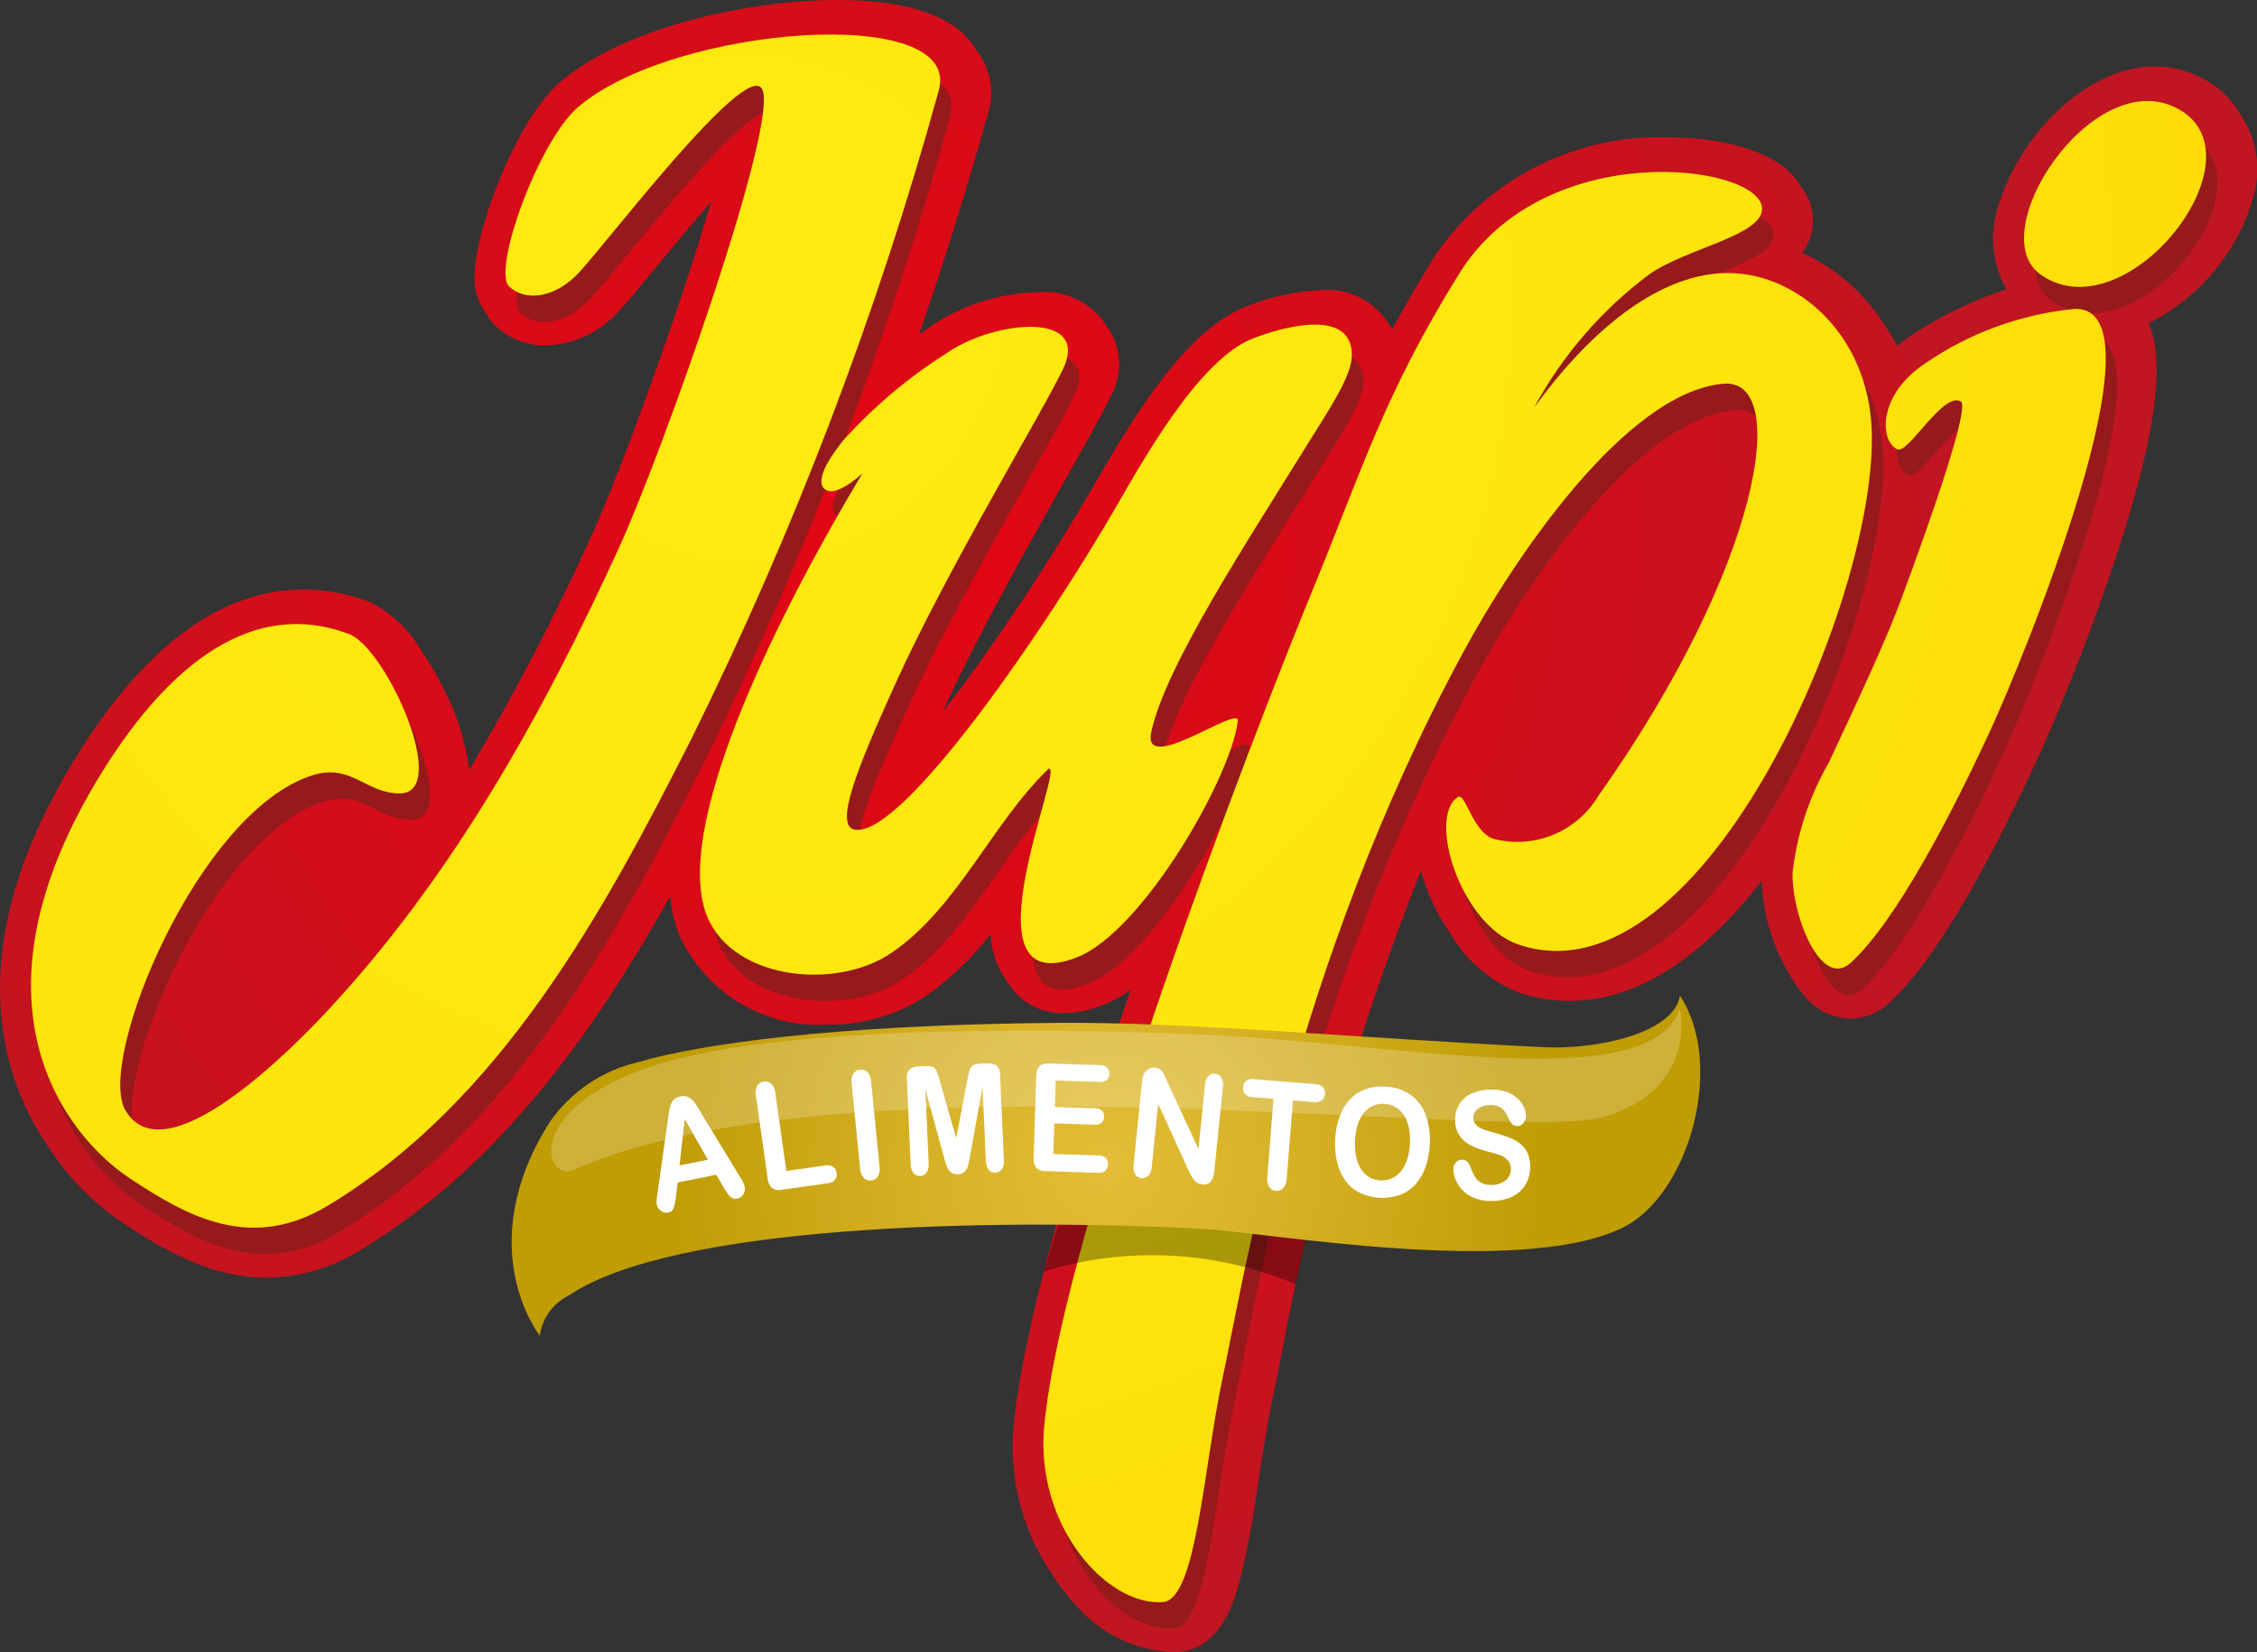 <?xml version="1.0" encoding="utf-8"?>
<!-- Generator: Adobe Illustrator 25.1.0, SVG Export Plug-In . SVG Version: 6.00 Build 0)  -->
<svg version="1.1" id="Layer_1" xmlns="http://www.w3.org/2000/svg" xmlns:xlink="http://www.w3.org/1999/xlink" x="0px" y="0px"
	 viewBox="0 0 95.617 70" style="enable-background:new 0 0 95.617 70;" xml:space="preserve">
<rect x="0" y="0" width="95.617" height="70" fill="#333333" stroke="none"/>
<style type="text/css">
	.st0{fill:url(#SVGID_1_);}
	.st1{fill:#96191B;}
	.st2{fill:url(#SVGID_2_);}
	.st3{fill:url(#SVGID_3_);}
	.st4{fill:url(#SVGID_4_);}
	.st5{fill:url(#SVGID_5_);}
	.st6{fill:url(#SVGID_6_);}
	.st7{opacity:0.33;fill:#010101;enable-background:new    ;}
	.st8{fill:url(#SVGID_7_);}
	.st9{fill:#FFFFFF;}
	.st10{opacity:0.21;fill:#FFFFFF;enable-background:new    ;}
</style>
<g>
	<g id="Layer_2_1_">
		<g id="Layer_1-2">
			
				<radialGradient id="SVGID_1_" cx="36.977" cy="49.266" r="48.607" gradientTransform="matrix(1 0 0 -1 0 72)" gradientUnits="userSpaceOnUse">
				<stop  offset="0.003" style="stop-color:#E30613"/>
				<stop  offset="0.485" style="stop-color:#D40D19"/>
				<stop  offset="0.999" style="stop-color:#BF1622"/>
			</radialGradient>
			<path class="st0" d="M94.882,4.8c-0.411-0.694-1.027-1.244-1.764-1.574
				c-0.573-0.271-1.2-0.411-1.834-0.409c-2.941,0-5.696,2.966-6.562,5.715
				c-0.47,1.219-0.367,2.585,0.279,3.721c-1.432,0.471-2.794,1.133-4.05,1.967
				c-0.198,0.133-0.387,0.279-0.568,0.434c-0.165-0.309-0.349-0.607-0.55-0.893
				c-0.342-0.542-0.747-1.042-1.205-1.491c-0.663-0.651-1.437-1.178-2.286-1.556
				C76.681,10.276,76.844,9.728,76.8,9.176c-0.035-0.464-0.211-0.906-0.504-1.267
				c-0.834-1.522-3.374-2.088-5.56-2.088c-3.987-0.155-7.768,1.77-9.99,5.083
				c-0.675,1.09-1.248,2.089-1.755,3.038c-0.047-0.074-0.098-0.145-0.153-0.213
				c-0.599-0.97-1.688-1.525-2.824-1.44c-1.107,0.047-2.198,0.285-3.225,0.703
				c-2.478,0.962-4.615,4.39-6.424,7.527l-0.167,0.289c-1.646,2.823-3.44,5.557-5.375,8.19
				c-0.318,0.428-0.614,0.816-0.892,1.17c1.437-3.167,3.581-6.973,5.149-9.757
				c0.907-1.61,1.623-2.882,1.965-3.605c0.492-0.865,0.483-1.926-0.022-2.783
				c-0.048-0.076-0.101-0.15-0.157-0.22c-0.025-0.045-0.049-0.088-0.074-0.126
				c-0.643-0.913-1.729-1.407-2.84-1.294c-1.414,0.035-2.797,0.422-4.024,1.126l-0.042,0.022
				l-0.052,0.033l-0.013,0.008c-0.123,0.075-0.245,0.154-0.363,0.236
				c-0.144,0.095-0.32,0.215-0.517,0.351c1.055-3.073,2.038-6.211,2.926-9.39
				c0.268-0.887,0.096-1.848-0.463-2.587l-0.021-0.025c-0.063-0.112-0.133-0.219-0.21-0.321
				C40.248,0.618,38.333,0,35.481,0c-3.838,0-9.109,1.195-11.754,3.48
				c-1.865,1.611-3.577,6.205-3.622,8.127c-0.047,0.61,0.135,1.215,0.511,1.698
				c0.098,0.188,0.226,0.358,0.379,0.505c0.578,0.541,1.342,0.839,2.134,0.831
				c1.178-0.044,2.288-0.565,3.075-1.442c0.309-0.325,0.821-0.947,1.53-1.807
				c0.529-0.642,1.45-1.76,2.388-2.841c-0.328,1.133-0.76,2.52-1.325,4.208
				c-1.277,3.814-2.854,8.004-3.75,9.961c-1.533,3.394-3.258,6.699-5.168,9.896
				c-0.154-1.18-0.512-2.325-1.058-3.383c-0.267-0.547-0.574-1.072-0.918-1.573
				c-0.513-0.93-1.296-1.684-2.246-2.16c-0.891-0.342-1.837-0.52-2.791-0.524
				C9.405,24.975,6.188,27.318,3.303,31.941c-2.923,4.683-3.913,9.028-2.943,12.915
				c0.33,1.338,0.904,2.603,1.691,3.734c0.802,1.258,1.852,2.338,3.086,3.177
				c1.807,1.197,3.772,2.366,6.158,2.366c1.412-0.017,2.793-0.424,3.988-1.178
				c5.786-3.5,9.774-9.045,13.107-14.972c0.037,0.411,0.117,0.817,0.236,1.212
				c0.161,0.509,0.405,0.988,0.721,1.419c1.273,1.86,3.424,2.921,5.675,2.798
				c1.496,0.023,2.965-0.402,4.218-1.22c1.03-0.733,1.947-1.613,2.721-2.613
				c0.028,0.699,0.26,1.375,0.667,1.945c0.007,0.009,0.015,0.017,0.022,0.026
				c0.062,0.111,0.132,0.219,0.209,0.321c0.525,0.683,1.345,1.075,2.207,1.054
				c0.582-0.013,1.156-0.135,1.692-0.36c0.403-0.164,0.785-0.374,1.139-0.626
				c-0.327,0.952-0.638,1.875-0.933,2.769l-0.515,0.674l0.37-0.231
				c-2.276,6.938-3.58,12.067-3.88,15.275c-0.205,2.222,0.376,4.446,1.641,6.284
				c0.268,0.428,0.573,0.831,0.912,1.205c1.029,1.239,2.527,1.994,4.136,2.086
				c0.104,0,0.208-0.004,0.31-0.012c1.818-0.14,2.386-2.27,2.6-3.071
				c0.334-1.404,0.597-2.823,0.788-4.253c0.185-1.201,0.376-2.444,0.604-3.502
				c0.096-0.448,0.207-1.003,0.334-1.647c1.301-7.055,3.288-13.966,5.935-20.634
				c0.259,0.96,0.683,1.868,1.254,2.682c0.656,1.13,1.674,2.005,2.89,2.483
				c0.691,0.237,1.416,0.358,2.146,0.359c2.384,0,4.747-1.262,7.021-3.75
				c0.386-0.422,0.762-0.874,1.127-1.346c0.047,1.509,0.509,2.975,1.336,4.238
				c0.163,0.276,0.357,0.532,0.577,0.765c0.47,0.525,1.138,0.831,1.843,0.843
				c0.621-0.006,1.216-0.25,1.662-0.682c1.727-1.589,3.84-5.074,6.281-10.358
				c1.281-2.873,2.416-5.809,3.401-8.797c1.953-6.005,1.817-8.393,1.291-9.625
				c2.194-1.099,3.816-3.079,4.462-5.445C95.808,7.064,95.586,5.802,94.882,4.8z"/>
			<path class="st1" d="M49.969,43.295l0.002-0.01l-0.008,0.013L49.969,43.295z"/>
			<path class="st1" d="M24.953,5.665c-1.664,1.437-3.636,6.896-2.907,7.588
				c0.692,0.657,1.942,0.48,2.925-0.553c1.156-1.215,7.058-9.006,7.782-7.83
				c0.798,1.297-4.195,15.395-6.067,19.484c-3.227,7.052-7.074,13.967-12.427,19.683
				c-1.214,1.297-6.796,7.058-8.481,4.097C4.567,46.002,8.883,35.462,13.727,33.959
				c1.644-0.51,2.247,0.777,3.692,0.771c2.164-0.01-0.561-6.152-2.162-6.756
				C11.21,26.448,7.67,29.232,4.845,33.758C-1.303,43.607,3.296,49.263,5.969,51.033
				c2.416,1.6,5.116,3.149,8.416,1.153c7.3-4.416,11.642-12.373,15.357-19.714
				c4.372-8.818,7.89-18.035,10.506-27.523C41.284,1.24,28.974,2.192,24.953,5.665z"/>
			<path class="st1" d="M79.745,18.892c-0.344-3.818-3.306-6.323-6.277-6.204
				c-2.842,0.114-5.696,2.517-8.001,5.702c1.198-2.217,2.866-4.147,4.886-5.655
				c1.553-1.101,4.867-1.654,4.774-2.815c-0.15-1.87-9.229-3.026-12.837,2.798
				c-3.176,5.126-4.034,8.125-6.297,13.625C53.701,31.917,45.51,53.054,44.716,61.537
				c-0.395,4.214,2.648,7.638,5.034,7.454c1.424-0.11,1.715-5.743,2.536-9.555
				c0.864-4.011,2.947-17.335,10.21-30.739c2.111-3.896,6.845-10.961,10.993-11.324
				c2.887-0.253,1.578,7.764-5.303,17.468c-0.888,1.483-2.629,2.227-4.314,1.842
				c-1-0.173-1.293-2.027-1.639-1.797c-1.29,0.856,0.112,5.408,2.568,6.245
				C72.728,43.833,80.363,25.743,79.745,18.892z M49.969,43.295l-0.006,0.003l0.008-0.013L49.969,43.295z
				"/>
			<path class="st1" d="M52.919,31.661c0.09-0.731-4.06,2.34-3.67,0.479
				c0.591-2.814,4.171-8.235,6.631-12.219c0.864-1.4,1.873-2.859,1.87-3.763
				c-0.005-1.943-2.744-1.265-4.207-0.697c-2.26,0.878-4.642,5.158-5.777,7.119
				C44.745,27.799,38.767,36.509,36.724,36.272c-0.944-0.11,0.055-2.578,1.64-6.086
				c2.278-5.04,6.267-11.571,7.157-13.455c1.094-2.316-2.519-2.096-4.645-0.844l-0.015,0.008l-0.023,0.015
				c-0.105,0.063-0.205,0.128-0.302,0.196c-1.606,1.023-3.066,2.258-4.341,3.671
				c-1.666,2.095-0.558,2.149-0.558,2.149s0.419,0.106,1.376-0.754c-3.4,5.646-7.907,14.562-6.675,18.502
				c0.912,2.917,5.483,3.476,7.925,1.8c2.786-1.912,4.243-5.479,6.63-7.784
				c0.783-0.336-3.801,9.947,1.213,7.984C48.865,40.594,52.62,34.094,52.919,31.661z"/>
			<path class="st1" d="M88.381,14.203c-2.284,0.219-4.473,1.018-6.362,2.321
				c-2.018,1.349-1.9,3.295-1.158,3.629c0.465,0.209,1.949-2.483,2.697-2.025
				c0.326,0.299-1.065,4.438-2.602,8.551c-0.548,1.466-1.605,3.777-2.996,6.733
				c-0.825,1.432-1.349,3.017-1.54,4.659c-0.056,1.741,1.181,5.017,2.475,3.826
				c1.917-1.764,4.25-6.256,5.908-9.847C86.092,29.265,92.365,14.107,88.381,14.203z"/>
			<path class="st1" d="M92.6,5.65c-3.559-1.675-8.155,5.363-5.665,7.104
				C90.61,15.325,96.634,7.547,92.6,5.65z"/>
			
				<radialGradient id="SVGID_2_" cx="31.74" cy="58.938" r="94.508" gradientTransform="matrix(1 0 0 -1 0 72)" gradientUnits="userSpaceOnUse">
				<stop  offset="0" style="stop-color:#FDEB11"/>
				<stop  offset="0.378" style="stop-color:#FDE60E"/>
				<stop  offset="0.813" style="stop-color:#FED805"/>
				<stop  offset="1" style="stop-color:#FFD000"/>
			</radialGradient>
			<path class="st2" d="M24.476,4.55c-1.664,1.437-3.636,6.896-2.907,7.588
				c0.692,0.657,1.942,0.48,2.925-0.553c1.156-1.215,7.058-9.006,7.782-7.83
				c0.798,1.297-4.195,15.395-6.067,19.484c-3.227,7.052-7.074,13.967-12.427,19.683
				c-1.214,1.297-6.796,7.058-8.481,4.097c-1.213-2.132,3.104-12.671,7.948-14.175
				c1.644-0.51,2.247,0.777,3.692,0.771c2.164-0.01-0.561-6.152-2.162-6.756
				c-4.047-1.525-7.587,1.258-10.412,5.784C-1.781,42.492,2.818,48.148,5.491,49.918
				c2.416,1.6,5.116,3.149,8.416,1.153c7.3-4.416,11.642-12.373,15.357-19.714
				c4.372-8.819,7.89-18.035,10.506-27.523C40.806,0.125,28.497,1.077,24.476,4.55z"/>
			
				<radialGradient id="SVGID_3_" cx="31.74" cy="58.938" r="94.508" gradientTransform="matrix(1 0 0 -1 0 72)" gradientUnits="userSpaceOnUse">
				<stop  offset="0" style="stop-color:#FDEB11"/>
				<stop  offset="0.378" style="stop-color:#FDE60E"/>
				<stop  offset="0.813" style="stop-color:#FED805"/>
				<stop  offset="1" style="stop-color:#FFD000"/>
			</radialGradient>
			<path class="st3" d="M79.267,17.777c-0.344-3.818-3.306-6.323-6.277-6.204
				c-2.842,0.113-5.696,2.517-8.001,5.702c1.198-2.217,2.866-4.147,4.886-5.655
				c1.553-1.101,4.867-1.654,4.774-2.815c-0.15-1.87-9.229-3.026-12.837,2.798
				c-3.176,5.126-4.034,8.125-6.297,13.625C53.223,30.802,45.033,51.939,44.238,60.422
				c-0.395,4.214,2.648,7.638,5.034,7.454c1.424-0.11,1.715-5.743,2.536-9.555
				C52.672,54.31,54.755,40.985,62.018,27.582c2.111-3.896,6.845-10.961,10.993-11.324
				c2.887-0.253,1.578,7.764-5.302,17.468c-0.888,1.483-2.629,2.227-4.314,1.842
				c-1-0.173-1.293-2.027-1.639-1.797c-1.29,0.856,0.112,5.408,2.568,6.245
				C72.25,42.717,79.885,24.628,79.267,17.777z M49.491,42.18L49.485,42.183l0.008-0.013L49.491,42.18z"
				/>
			
				<radialGradient id="SVGID_4_" cx="31.74" cy="58.938" r="94.508" gradientTransform="matrix(1 0 0 -1 0 72)" gradientUnits="userSpaceOnUse">
				<stop  offset="0" style="stop-color:#FDEB11"/>
				<stop  offset="0.378" style="stop-color:#FDE60E"/>
				<stop  offset="0.813" style="stop-color:#FED805"/>
				<stop  offset="1" style="stop-color:#FFD000"/>
			</radialGradient>
			<path class="st4" d="M52.441,30.546c0.09-0.731-4.06,2.34-3.67,0.479
				c0.591-2.814,4.171-8.235,6.631-12.219c0.864-1.4,1.873-2.859,1.87-3.763
				c-0.005-1.943-2.744-1.265-4.207-0.697c-2.26,0.878-4.642,5.158-5.777,7.119
				c-3.021,5.219-8.999,13.929-11.042,13.692c-0.944-0.11,0.055-2.578,1.64-6.086
				c2.278-5.04,6.267-11.571,7.157-13.455c1.094-2.316-2.519-2.096-4.645-0.844L40.384,14.78l-0.023,0.015
				c-0.105,0.063-0.205,0.128-0.302,0.196c-1.606,1.023-3.066,2.258-4.341,3.671
				c-1.666,2.095-0.558,2.149-0.558,2.149s0.419,0.106,1.376-0.754c-3.4,5.646-7.907,14.562-6.675,18.502
				c0.912,2.917,5.483,3.476,7.925,1.8c2.786-1.912,4.243-5.479,6.63-7.784
				c0.783-0.336-3.801,9.947,1.213,7.984C48.387,39.479,52.142,32.979,52.441,30.546z"/>
			
				<radialGradient id="SVGID_5_" cx="31.74" cy="58.938" r="94.508" gradientTransform="matrix(1 0 0 -1 0 72)" gradientUnits="userSpaceOnUse">
				<stop  offset="0" style="stop-color:#FDEB11"/>
				<stop  offset="0.378" style="stop-color:#FDE60E"/>
				<stop  offset="0.813" style="stop-color:#FED805"/>
				<stop  offset="1" style="stop-color:#FFD000"/>
			</radialGradient>
			<path class="st5" d="M87.903,13.088c-2.284,0.219-4.473,1.018-6.362,2.321
				c-2.018,1.349-1.9,3.295-1.158,3.629c0.465,0.209,1.949-2.483,2.697-2.025
				c0.326,0.299-1.065,4.438-2.602,8.551c-0.548,1.466-1.605,3.777-2.996,6.733
				c-0.825,1.432-1.349,3.017-1.54,4.659c-0.056,1.741,1.181,5.017,2.475,3.826
				c1.917-1.764,4.25-6.256,5.908-9.847C85.614,28.15,91.887,12.992,87.903,13.088z"/>
			
				<radialGradient id="SVGID_6_" cx="31.74" cy="58.938" r="94.508" gradientTransform="matrix(1 0 0 -1 0 72)" gradientUnits="userSpaceOnUse">
				<stop  offset="0" style="stop-color:#FDEB11"/>
				<stop  offset="0.378" style="stop-color:#FDE60E"/>
				<stop  offset="0.813" style="stop-color:#FED805"/>
				<stop  offset="1" style="stop-color:#FFD000"/>
			</radialGradient>
			<path class="st6" d="M92.122,4.535c-3.559-1.675-8.155,5.363-5.665,7.104
				C90.132,14.21,96.156,6.432,92.122,4.535z"/>
			<path class="st7" d="M45.29,50.374c0,0-0.26,0.808-1.068,3.493c3.515-1.076,7.296-0.881,10.682,0.549
				c0,0,0.751-3.58,0.837-3.58S45.29,50.374,45.29,50.374z"/>
			
				<radialGradient id="SVGID_7_" cx="46.853" cy="22.616" r="18.517" gradientTransform="matrix(1 0 0 -1 0 72)" gradientUnits="userSpaceOnUse">
				<stop  offset="0" style="stop-color:#E3BD37"/>
				<stop  offset="0.368" style="stop-color:#D8B328"/>
				<stop  offset="1" style="stop-color:#C09C05"/>
			</radialGradient>
			<path class="st8" d="M27.063,44.993c-1.532,0.348-2.878,1.255-3.775,2.545
				c-3.365,5.334-0.421,9.048-0.421,9.048c0.104-0.741,0.571-1.381,1.244-1.706
				c4.368-2.959,17.684-3.293,26.821-2.818c2.639,0.137,13.363,2.071,17.766-0.025
				c2.865-1.364,4.405-6.938,2.472-9.853c-0.271,1.625-3.595,2.289-5.736,2.185
				c-8.327-0.407-15.063-1.08-20.69-1.032C35.352,43.414,29.624,44.242,27.063,44.993z"/>
			<path class="st9" d="M30.649,50.295l-0.305-0.523l-1.633,0.328l-0.076,0.612
				c-0.014,0.167-0.048,0.332-0.1,0.492c-0.044,0.094-0.133,0.158-0.236,0.17
				c-0.104,0.02-0.212-0.006-0.296-0.071c-0.09-0.06-0.153-0.154-0.175-0.26
				c-0.013-0.064-0.016-0.13-0.011-0.195c0.005-0.069,0.017-0.165,0.036-0.29l0.441-3.112
				l0.045-0.322c0.014-0.108,0.038-0.215,0.073-0.318c0.03-0.085,0.08-0.162,0.146-0.225
				c0.075-0.067,0.167-0.112,0.266-0.128c0.099-0.024,0.202-0.019,0.298,0.015
				c0.084,0.032,0.16,0.082,0.221,0.148c0.063,0.067,0.118,0.141,0.166,0.219
				c0.049,0.08,0.113,0.187,0.192,0.322l1.632,2.677c0.097,0.139,0.171,0.292,0.22,0.454
				c0.02,0.107-0.001,0.217-0.059,0.309c-0.053,0.097-0.146,0.165-0.255,0.186
				c-0.057,0.013-0.116,0.011-0.172-0.005c-0.051-0.017-0.097-0.044-0.136-0.081
				c-0.053-0.055-0.101-0.116-0.141-0.181C30.735,50.432,30.688,50.359,30.649,50.295z M28.788,49.376
				l1.2-0.241l-0.978-1.725L28.788,49.376z"/>
			<path class="st9" d="M32.848,46.322l0.466,3.289l1.666-0.235c0.111-0.023,0.227,0,0.321,0.065
				c0.081,0.062,0.134,0.155,0.145,0.256c0.018,0.1-0.006,0.203-0.067,0.285
				c-0.074,0.086-0.179,0.139-0.292,0.147l-1.984,0.279c-0.14,0.034-0.288,0.005-0.405-0.078
				c-0.107-0.112-0.17-0.258-0.178-0.412l-0.493-3.48c-0.032-0.146-0.013-0.298,0.053-0.432
				c0.058-0.1,0.16-0.167,0.275-0.18c0.116-0.02,0.234,0.015,0.32,0.095
				C32.777,46.03,32.838,46.172,32.848,46.322z"/>
			<path class="st9" d="M36.436,49.495L36.082,45.917c-0.026-0.147-0-0.299,0.072-0.429
				c0.062-0.097,0.166-0.16,0.281-0.168c0.116-0.015,0.233,0.025,0.315,0.108
				c0.098,0.114,0.154,0.258,0.157,0.409l0.354,3.578c0.026,0.148,0,0.301-0.074,0.432
				c-0.064,0.098-0.171,0.161-0.288,0.169c-0.114,0.013-0.228-0.028-0.307-0.112
				C36.495,49.79,36.44,49.645,36.436,49.495z"/>
			<path class="st9" d="M39.987,49.014L39.202,46.138l0.14,3.147c0.016,0.138-0.014,0.278-0.087,0.396
				c-0.119,0.158-0.343,0.19-0.502,0.071c-0.018-0.014-0.035-0.029-0.05-0.046
				c-0.084-0.112-0.128-0.249-0.123-0.389L38.419,45.711c-0.026-0.148,0.019-0.299,0.122-0.409
				c0.108-0.08,0.238-0.122,0.372-0.121l0.257-0.011c0.114-0.011,0.229-0,0.339,0.032
				c0.073,0.03,0.132,0.088,0.162,0.161c0.053,0.127,0.098,0.257,0.132,0.39l0.706,2.471
				l0.483-2.523c0.023-0.135,0.055-0.269,0.097-0.4c0.024-0.075,0.077-0.138,0.147-0.175
				c0.107-0.042,0.22-0.062,0.334-0.061l0.257-0.011c0.133-0.013,0.267,0.018,0.382,0.088
				c0.112,0.1,0.17,0.247,0.158,0.397l0.161,3.607c0.016,0.138-0.014,0.278-0.087,0.397
				c-0.064,0.089-0.166,0.142-0.275,0.143c-0.106,0.006-0.209-0.038-0.277-0.119
				c-0.084-0.111-0.127-0.248-0.124-0.387l-0.14-3.147l-0.527,2.933
				c-0.034,0.19-0.063,0.33-0.086,0.42c-0.025,0.093-0.073,0.178-0.139,0.247
				c-0.078,0.08-0.185,0.124-0.297,0.122c-0.087,0.007-0.174-0.014-0.249-0.059
				c-0.068-0.043-0.124-0.102-0.164-0.172c-0.042-0.075-0.075-0.154-0.099-0.237
				C40.039,49.199,40.014,49.108,39.987,49.014z"/>
			<path class="st9" d="M46.593,45.839l-1.869-0.061l-0.035,1.12l1.721,0.056
				c0.104-0.005,0.205,0.033,0.28,0.104c0.062,0.069,0.093,0.161,0.086,0.254
				c0.001,0.093-0.035,0.183-0.101,0.25c-0.079,0.069-0.184,0.101-0.288,0.089l-1.721-0.056
				l-0.041,1.297l1.933,0.063c0.108-0.005,0.214,0.035,0.292,0.111
				c0.066,0.075,0.098,0.173,0.09,0.272c0.001,0.098-0.038,0.191-0.107,0.26
				c-0.083,0.07-0.19,0.103-0.298,0.092l-2.254-0.074c-0.144,0.009-0.284-0.044-0.385-0.146
				c-0.086-0.128-0.123-0.283-0.105-0.436l0.109-3.428c-0-0.111,0.021-0.221,0.063-0.323
				c0.034-0.078,0.095-0.142,0.172-0.178c0.092-0.039,0.191-0.055,0.291-0.048l2.19,0.072
				c0.108-0.005,0.213,0.034,0.292,0.107c0.064,0.071,0.096,0.165,0.088,0.26
				c0.001,0.096-0.036,0.189-0.105,0.257C46.808,45.82,46.7,45.851,46.593,45.839z"/>
			<path class="st9" d="M49.457,45.841l1.315,2.839l0.276-2.7c0.004-0.14,0.054-0.275,0.142-0.384
				c0.073-0.079,0.181-0.118,0.287-0.103c0.11,0.007,0.21,0.067,0.267,0.161
				c0.065,0.125,0.087,0.267,0.063,0.405l-0.365,3.57c-0.041,0.398-0.209,0.582-0.506,0.552
				c-0.069-0.006-0.135-0.025-0.197-0.056c-0.06-0.032-0.113-0.077-0.155-0.13
				c-0.049-0.061-0.091-0.126-0.126-0.196c-0.037-0.074-0.074-0.149-0.112-0.226l-1.279-2.804
				l-0.271,2.66c-0.004,0.141-0.057,0.276-0.149,0.382c-0.14,0.141-0.368,0.142-0.509,0.001
				c-0.018-0.018-0.035-0.039-0.049-0.061c-0.066-0.123-0.089-0.265-0.066-0.402l0.357-3.502
				c0.008-0.119,0.035-0.235,0.08-0.345c0.044-0.088,0.113-0.161,0.199-0.21
				c0.082-0.049,0.178-0.071,0.273-0.061c0.066,0.005,0.13,0.026,0.186,0.06
				c0.05,0.032,0.093,0.074,0.128,0.123c0.041,0.06,0.075,0.123,0.104,0.189
				C49.385,45.678,49.42,45.758,49.457,45.841z"/>
			<path class="st9" d="M55.678,46.695l-0.903-0.073L54.512,49.926c-0,0.151-0.053,0.297-0.148,0.414
				c-0.078,0.084-0.192,0.126-0.306,0.114c-0.117-0.006-0.223-0.067-0.288-0.164
				c-0.076-0.13-0.105-0.282-0.082-0.431l0.264-3.304L53.049,46.482
				c-0.116-0-0.226-0.047-0.307-0.13c-0.064-0.079-0.094-0.181-0.081-0.283
				c0.003-0.104,0.05-0.203,0.129-0.271c0.092-0.067,0.207-0.094,0.319-0.077l2.63,0.213
				c0.117,0,0.229,0.047,0.31,0.131c0.065,0.079,0.095,0.182,0.083,0.284
				c-0.004,0.103-0.05,0.199-0.128,0.266C55.91,46.685,55.793,46.713,55.678,46.695z"/>
			<path class="st9" d="M58.67,46.034c0.385,0.009,0.759,0.128,1.078,0.343
				c0.298,0.212,0.525,0.509,0.65,0.853c0.145,0.402,0.203,0.831,0.172,1.257
				c-0.012,0.325-0.072,0.646-0.176,0.954c-0.092,0.269-0.235,0.517-0.423,0.73
				c-0.179,0.201-0.404,0.356-0.655,0.453c-0.562,0.197-1.179,0.164-1.716-0.092
				c-0.241-0.123-0.45-0.3-0.609-0.519c-0.166-0.233-0.283-0.496-0.346-0.775
				c-0.073-0.315-0.101-0.638-0.082-0.961c0.013-0.326,0.075-0.649,0.184-0.957
				c0.093-0.268,0.239-0.515,0.43-0.726c0.179-0.195,0.401-0.345,0.649-0.439
				C58.095,46.056,58.383,46.015,58.67,46.034z M59.731,48.438c0.021-0.295-0.013-0.592-0.102-0.875
				c-0.069-0.226-0.204-0.427-0.387-0.576c-0.175-0.135-0.387-0.212-0.608-0.22
				c-0.323-0.021-0.637,0.115-0.843,0.365c-0.119,0.147-0.209,0.316-0.265,0.496
				c-0.072,0.223-0.114,0.456-0.123,0.69c-0.014,0.237,0.003,0.475,0.053,0.707
				c0.039,0.191,0.114,0.372,0.222,0.533c0.091,0.135,0.212,0.247,0.353,0.328
				c0.139,0.076,0.293,0.119,0.451,0.126c0.208,0.012,0.415-0.039,0.594-0.147
				c0.199-0.127,0.356-0.31,0.452-0.525C59.655,49.057,59.724,48.75,59.731,48.438z"/>
			<path class="st9" d="M64.825,49.435c0.004,0.261-0.061,0.518-0.191,0.744
				c-0.132,0.224-0.327,0.403-0.56,0.516c-0.273,0.13-0.572,0.194-0.874,0.187
				c-0.351,0.014-0.699-0.075-1.001-0.256c-0.189-0.125-0.344-0.293-0.454-0.49
				c-0.109-0.18-0.17-0.386-0.175-0.596c-0.002-0.106,0.035-0.208,0.105-0.288
				c0.066-0.078,0.164-0.122,0.267-0.12c0.084-0.001,0.165,0.033,0.222,0.093
				c0.071,0.08,0.124,0.175,0.155,0.277c0.044,0.127,0.1,0.249,0.169,0.364
				c0.064,0.101,0.152,0.184,0.256,0.241c0.134,0.069,0.283,0.102,0.433,0.095
				c0.216,0.01,0.429-0.058,0.6-0.191c0.147-0.114,0.233-0.291,0.23-0.478
				c0.006-0.134-0.038-0.266-0.125-0.369c-0.087-0.098-0.198-0.172-0.321-0.216
				c-0.173-0.062-0.349-0.115-0.527-0.159c-0.256-0.063-0.504-0.153-0.74-0.269
				c-0.191-0.097-0.354-0.242-0.472-0.42c-0.122-0.198-0.183-0.429-0.175-0.662
				c-0.004-0.236,0.06-0.468,0.184-0.669c0.129-0.2,0.314-0.356,0.533-0.449
				c0.26-0.11,0.54-0.164,0.822-0.157c0.222-0.005,0.443,0.031,0.653,0.105
				c0.169,0.061,0.325,0.155,0.457,0.277c0.112,0.102,0.202,0.226,0.266,0.363
				c0.053,0.116,0.082,0.242,0.084,0.37c0,0.108-0.037,0.213-0.105,0.297
				c-0.061,0.084-0.158,0.133-0.261,0.132c-0.08,0.006-0.159-0.023-0.217-0.079
				c-0.066-0.079-0.12-0.166-0.161-0.26c-0.061-0.152-0.152-0.289-0.269-0.403
				c-0.144-0.109-0.323-0.161-0.503-0.145c-0.186-0.009-0.369,0.047-0.518,0.157
				c-0.122,0.087-0.196,0.228-0.197,0.378c-0.002,0.084,0.021,0.166,0.067,0.237
				c0.049,0.07,0.112,0.128,0.185,0.171c0.075,0.046,0.154,0.084,0.237,0.112
				c0.08,0.027,0.213,0.066,0.397,0.118c0.213,0.054,0.423,0.121,0.628,0.2
				c0.172,0.064,0.333,0.153,0.478,0.265c0.132,0.105,0.238,0.24,0.308,0.394
				C64.793,49.035,64.831,49.234,64.825,49.435z"/>
			<path class="st10" d="M71.165,42.731c0,0,0.796,3.385-3.186,4.58s-32.178-2.947-43.806,2.31
				c-1.195,0.239-1.866-2.814,3.743-4.54c5.695-1.752,17.801-1.473,23.257-1.235
				C59.212,44.198,69.931,46.475,71.165,42.731z"/>
		</g>
	</g>
</g>
</svg>
